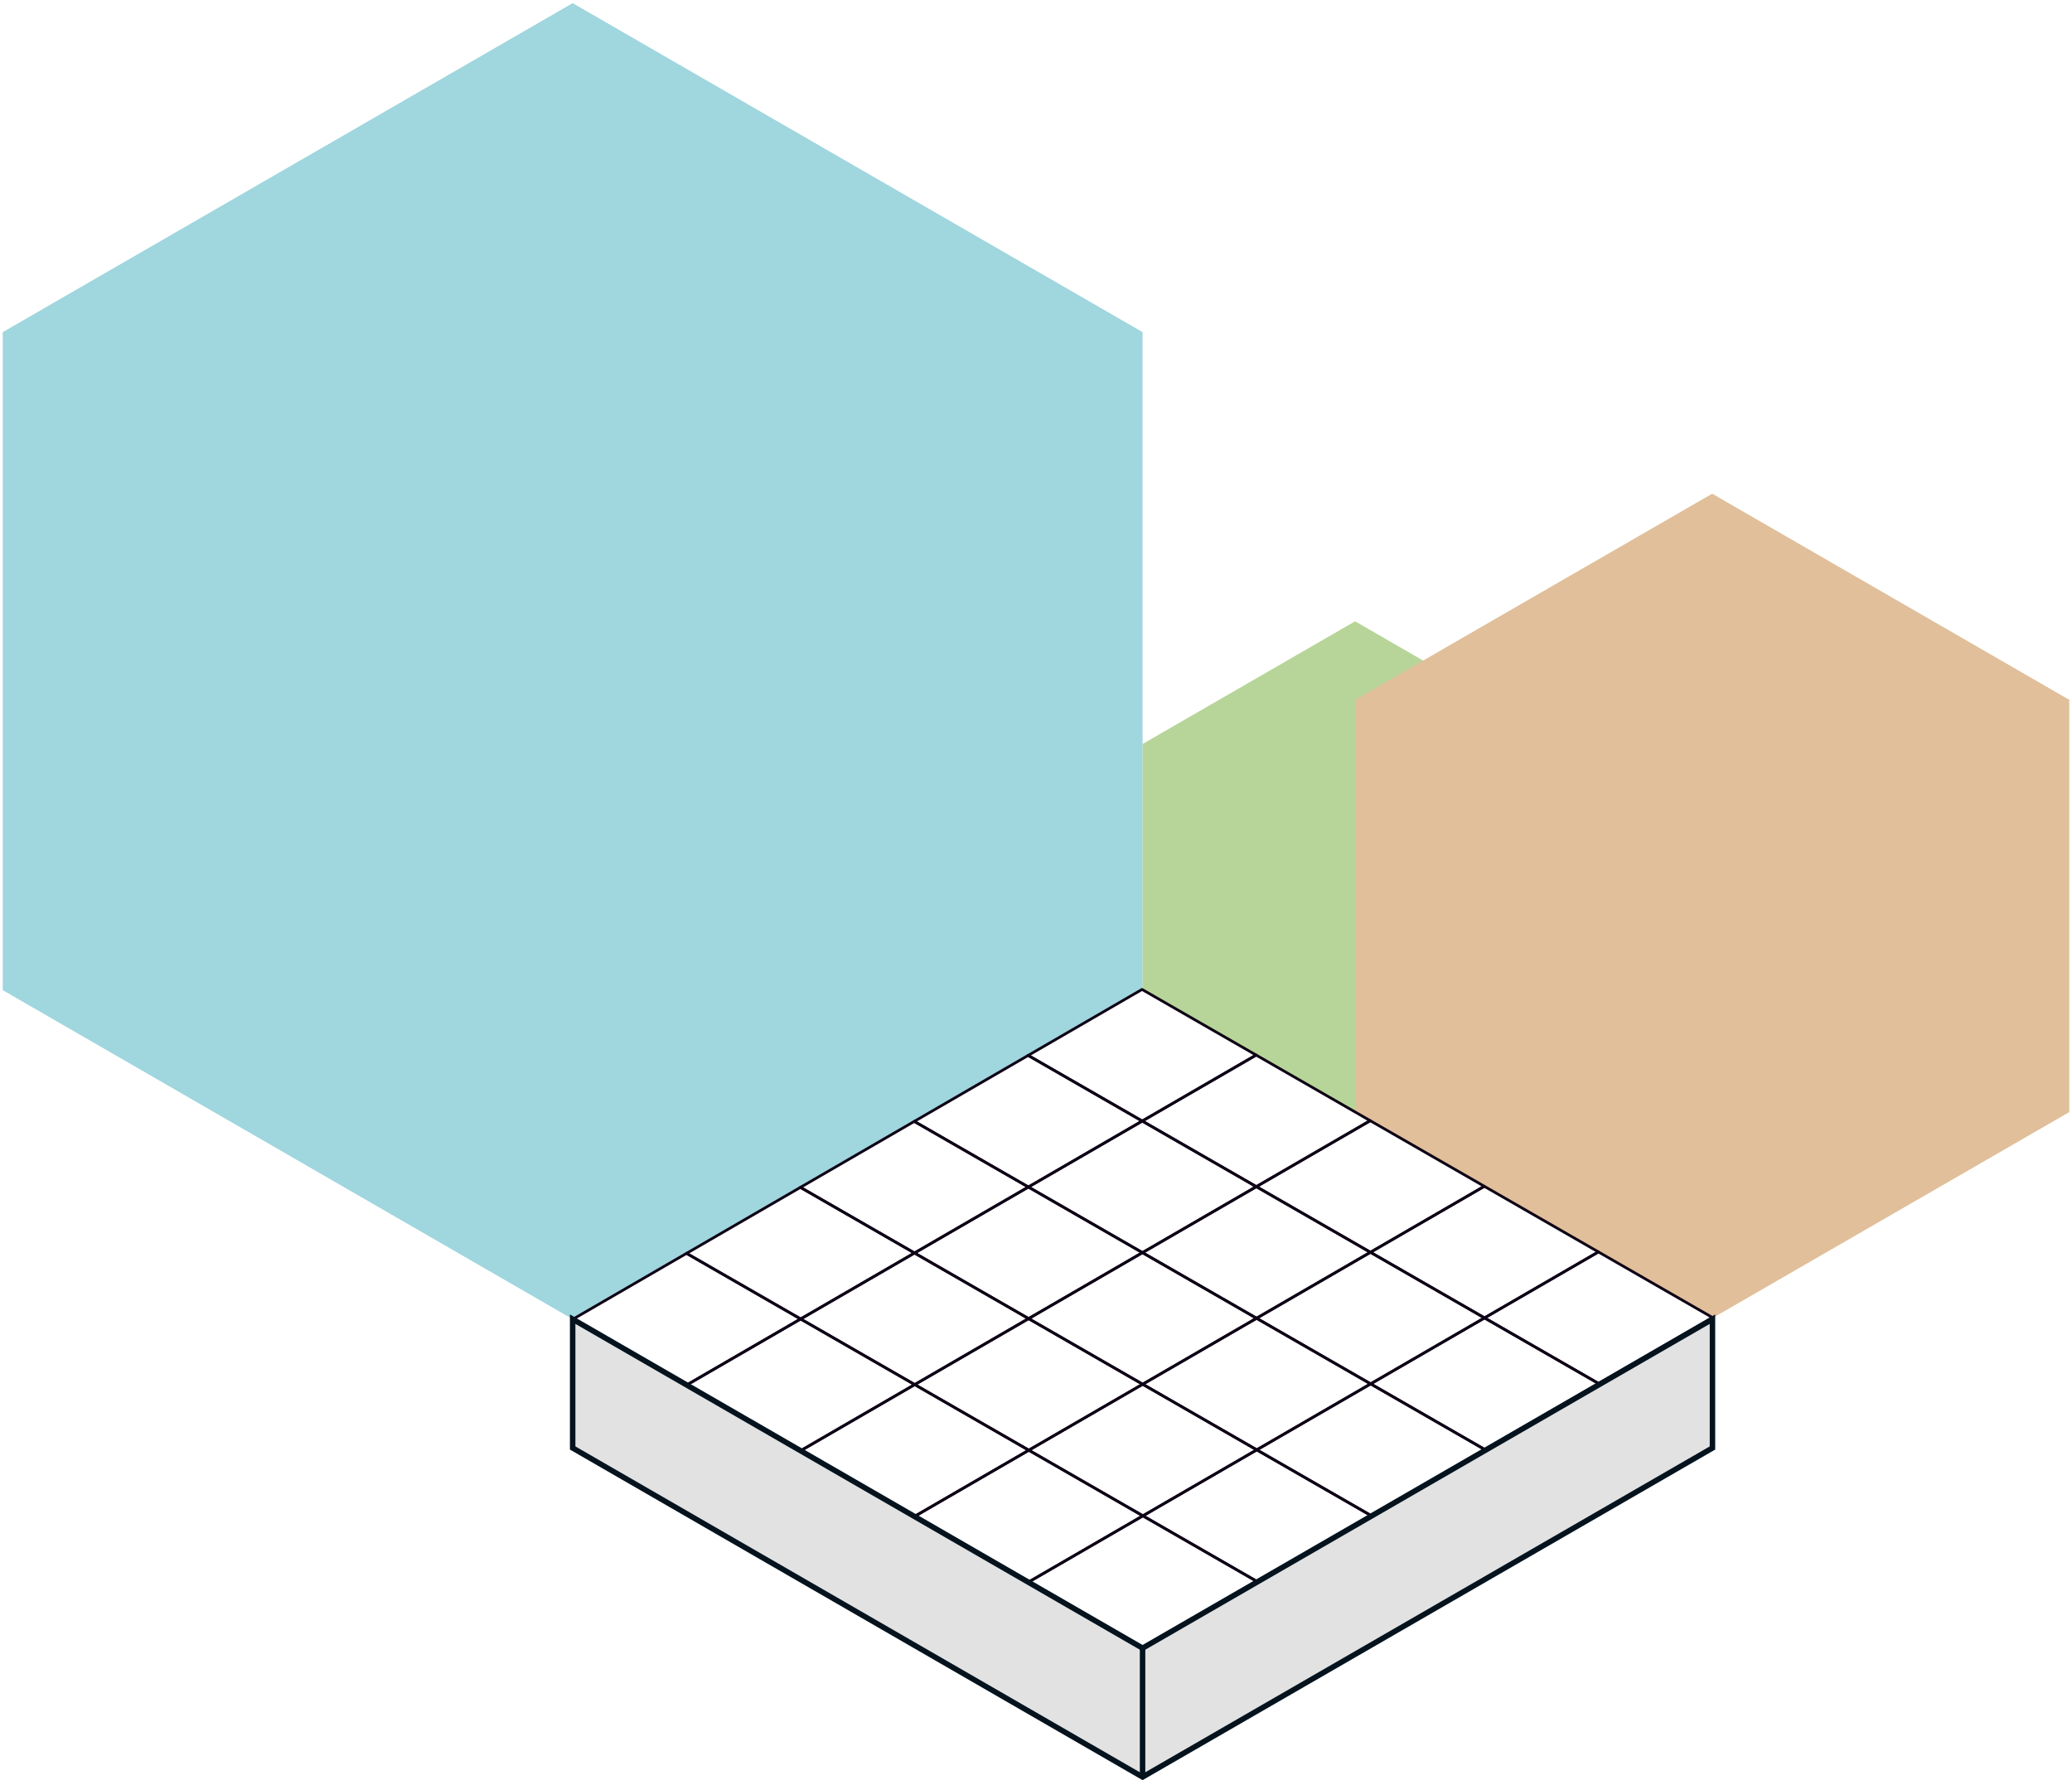 <?xml version="1.0" encoding="UTF-8"?>
<svg id="Layer_2" data-name="Layer 2" xmlns="http://www.w3.org/2000/svg" viewBox="0 0 757.39 650.8">
  <defs>
    <style>
      .cls-1 {
        fill: #e2e2e2;
      }

      .cls-1, .cls-2, .cls-3, .cls-4, .cls-5 {
        stroke: #04131e;
        stroke-miterlimit: 10;
        stroke-width: 2px;
      }

      .cls-2 {
        fill: #b7d598;
      }

      .cls-2, .cls-3, .cls-4, .cls-5 {
        stroke-dasharray: 0 50;
      }

      .cls-3 {
        fill: #e0bf9a;
      }

      .cls-4 {
        fill: #a0d6de;
      }

      .cls-5, .cls-6 {
        fill: none;
      }

      .cls-6 {
        stroke: #0e0316;
        stroke-linecap: round;
        stroke-linejoin: round;
      }
    </style>
  </defs>
  <g id="_Слой_1" data-name="Слой 1">
    <g>
      <g>
        <polygon class="cls-4" points="417.66 361.99 417.66 121.43 209.33 1.15 1 121.43 1 361.99 209.33 482.27 417.66 361.99"/>
        <line class="cls-5" x1="1" y1="121.43" x2="209.33" y2="241.71"/>
        <line class="cls-5" x1="417.66" y1="121.43" x2="209.33" y2="241.71"/>
        <line class="cls-5" x1="209.33" y1="482.27" x2="209.33" y2="241.71"/>
      </g>
      <g>
        <polygon class="cls-2" points="573.01 361.68 573.01 271.99 495.34 227.14 417.66 271.99 417.66 361.68 495.34 406.53 573.01 361.68"/>
        <line class="cls-5" x1="417.66" y1="271.99" x2="495.34" y2="316.83"/>
        <line class="cls-5" x1="573.01" y1="271.99" x2="495.34" y2="316.83"/>
      </g>
      <g>
        <polygon class="cls-3" points="756.39 406.57 756.39 255.85 625.86 180.49 495.34 255.85 495.34 406.57 625.86 481.93 756.39 406.57"/>
        <line class="cls-5" x1="495.34" y1="255.85" x2="625.86" y2="331.21"/>
        <line class="cls-5" x1="756.39" y1="255.85" x2="625.86" y2="331.21"/>
        <line class="cls-5" x1="625.86" y1="481.93" x2="625.86" y2="331.21"/>
      </g>
      <g>
        <polygon class="cls-6" points="292.66 482.2 250.96 458.21 209.33 482.34 251.03 506.33 292.66 482.2"/>
        <polygon class="cls-6" points="334.28 458.08 292.58 434.09 250.95 458.22 292.66 482.2 334.28 458.08"/>
        <polygon class="cls-6" points="375.91 433.96 334.2 409.97 292.58 434.09 334.28 458.08 375.91 433.96"/>
        <polygon class="cls-6" points="417.53 409.84 375.83 385.85 334.2 409.97 375.91 433.96 417.53 409.84"/>
        <polygon class="cls-6" points="459.16 385.72 417.45 361.73 375.83 385.85 417.53 409.84 459.16 385.72"/>
        <polygon class="cls-6" points="334.36 506.19 292.66 482.2 251.03 506.33 292.74 530.31 334.36 506.19"/>
        <polygon class="cls-6" points="375.99 482.07 334.28 458.08 292.66 482.21 334.36 506.19 375.99 482.07"/>
        <polygon class="cls-6" points="417.61 457.95 375.91 433.96 334.28 458.08 375.99 482.07 417.61 457.95"/>
        <polygon class="cls-6" points="459.24 433.83 417.53 409.84 375.91 433.96 417.61 457.95 459.24 433.83"/>
        <polygon class="cls-6" points="500.86 409.71 459.16 385.72 417.53 409.84 459.23 433.83 500.86 409.71"/>
        <polygon class="cls-6" points="376.07 530.18 334.36 506.19 292.74 530.32 334.44 554.3 376.07 530.18"/>
        <polygon class="cls-6" points="417.69 506.06 375.99 482.07 334.36 506.19 376.06 530.18 417.69 506.06"/>
        <polygon class="cls-6" points="459.32 481.94 417.61 457.95 375.99 482.07 417.69 506.06 459.32 481.94"/>
        <polygon class="cls-6" points="500.94 457.82 459.24 433.83 417.61 457.95 459.31 481.94 500.94 457.82"/>
        <polygon class="cls-6" points="542.57 433.7 500.86 409.71 459.23 433.83 500.94 457.82 542.57 433.7"/>
        <polygon class="cls-6" points="417.77 554.17 376.07 530.18 334.44 554.3 376.14 578.29 417.77 554.17"/>
        <polygon class="cls-6" points="459.39 530.05 417.69 506.06 376.06 530.18 417.77 554.17 459.39 530.05"/>
        <polygon class="cls-6" points="501.02 505.93 459.32 481.94 417.69 506.06 459.39 530.05 501.02 505.93"/>
        <polygon class="cls-6" points="542.64 481.81 500.94 457.82 459.31 481.94 501.02 505.93 542.64 481.81"/>
        <polygon class="cls-6" points="584.27 457.69 542.56 433.7 500.94 457.82 542.64 481.81 584.27 457.69"/>
        <polygon class="cls-6" points="459.47 578.16 417.77 554.17 376.14 578.29 417.85 602.28 459.47 578.16"/>
        <polygon class="cls-6" points="501.1 554.04 459.39 530.05 417.77 554.17 459.47 578.16 501.1 554.04"/>
        <polygon class="cls-6" points="542.72 529.92 501.02 505.93 459.39 530.05 501.1 554.04 542.72 529.92"/>
        <polygon class="cls-6" points="584.35 505.8 542.64 481.81 501.02 505.93 542.72 529.92 584.35 505.8"/>
        <polygon class="cls-6" points="625.97 481.68 584.27 457.69 542.64 481.81 584.34 505.8 625.97 481.68"/>
      </g>
      <g>
        <polygon class="cls-1" points="417.65 602.54 209.33 482.27 209.33 529.37 417.65 649.65 625.97 529.37 625.97 482.27 417.65 602.54"/>
        <line class="cls-1" x1="417.65" y1="649.65" x2="417.65" y2="602.54"/>
      </g>
    </g>
  </g>
</svg>